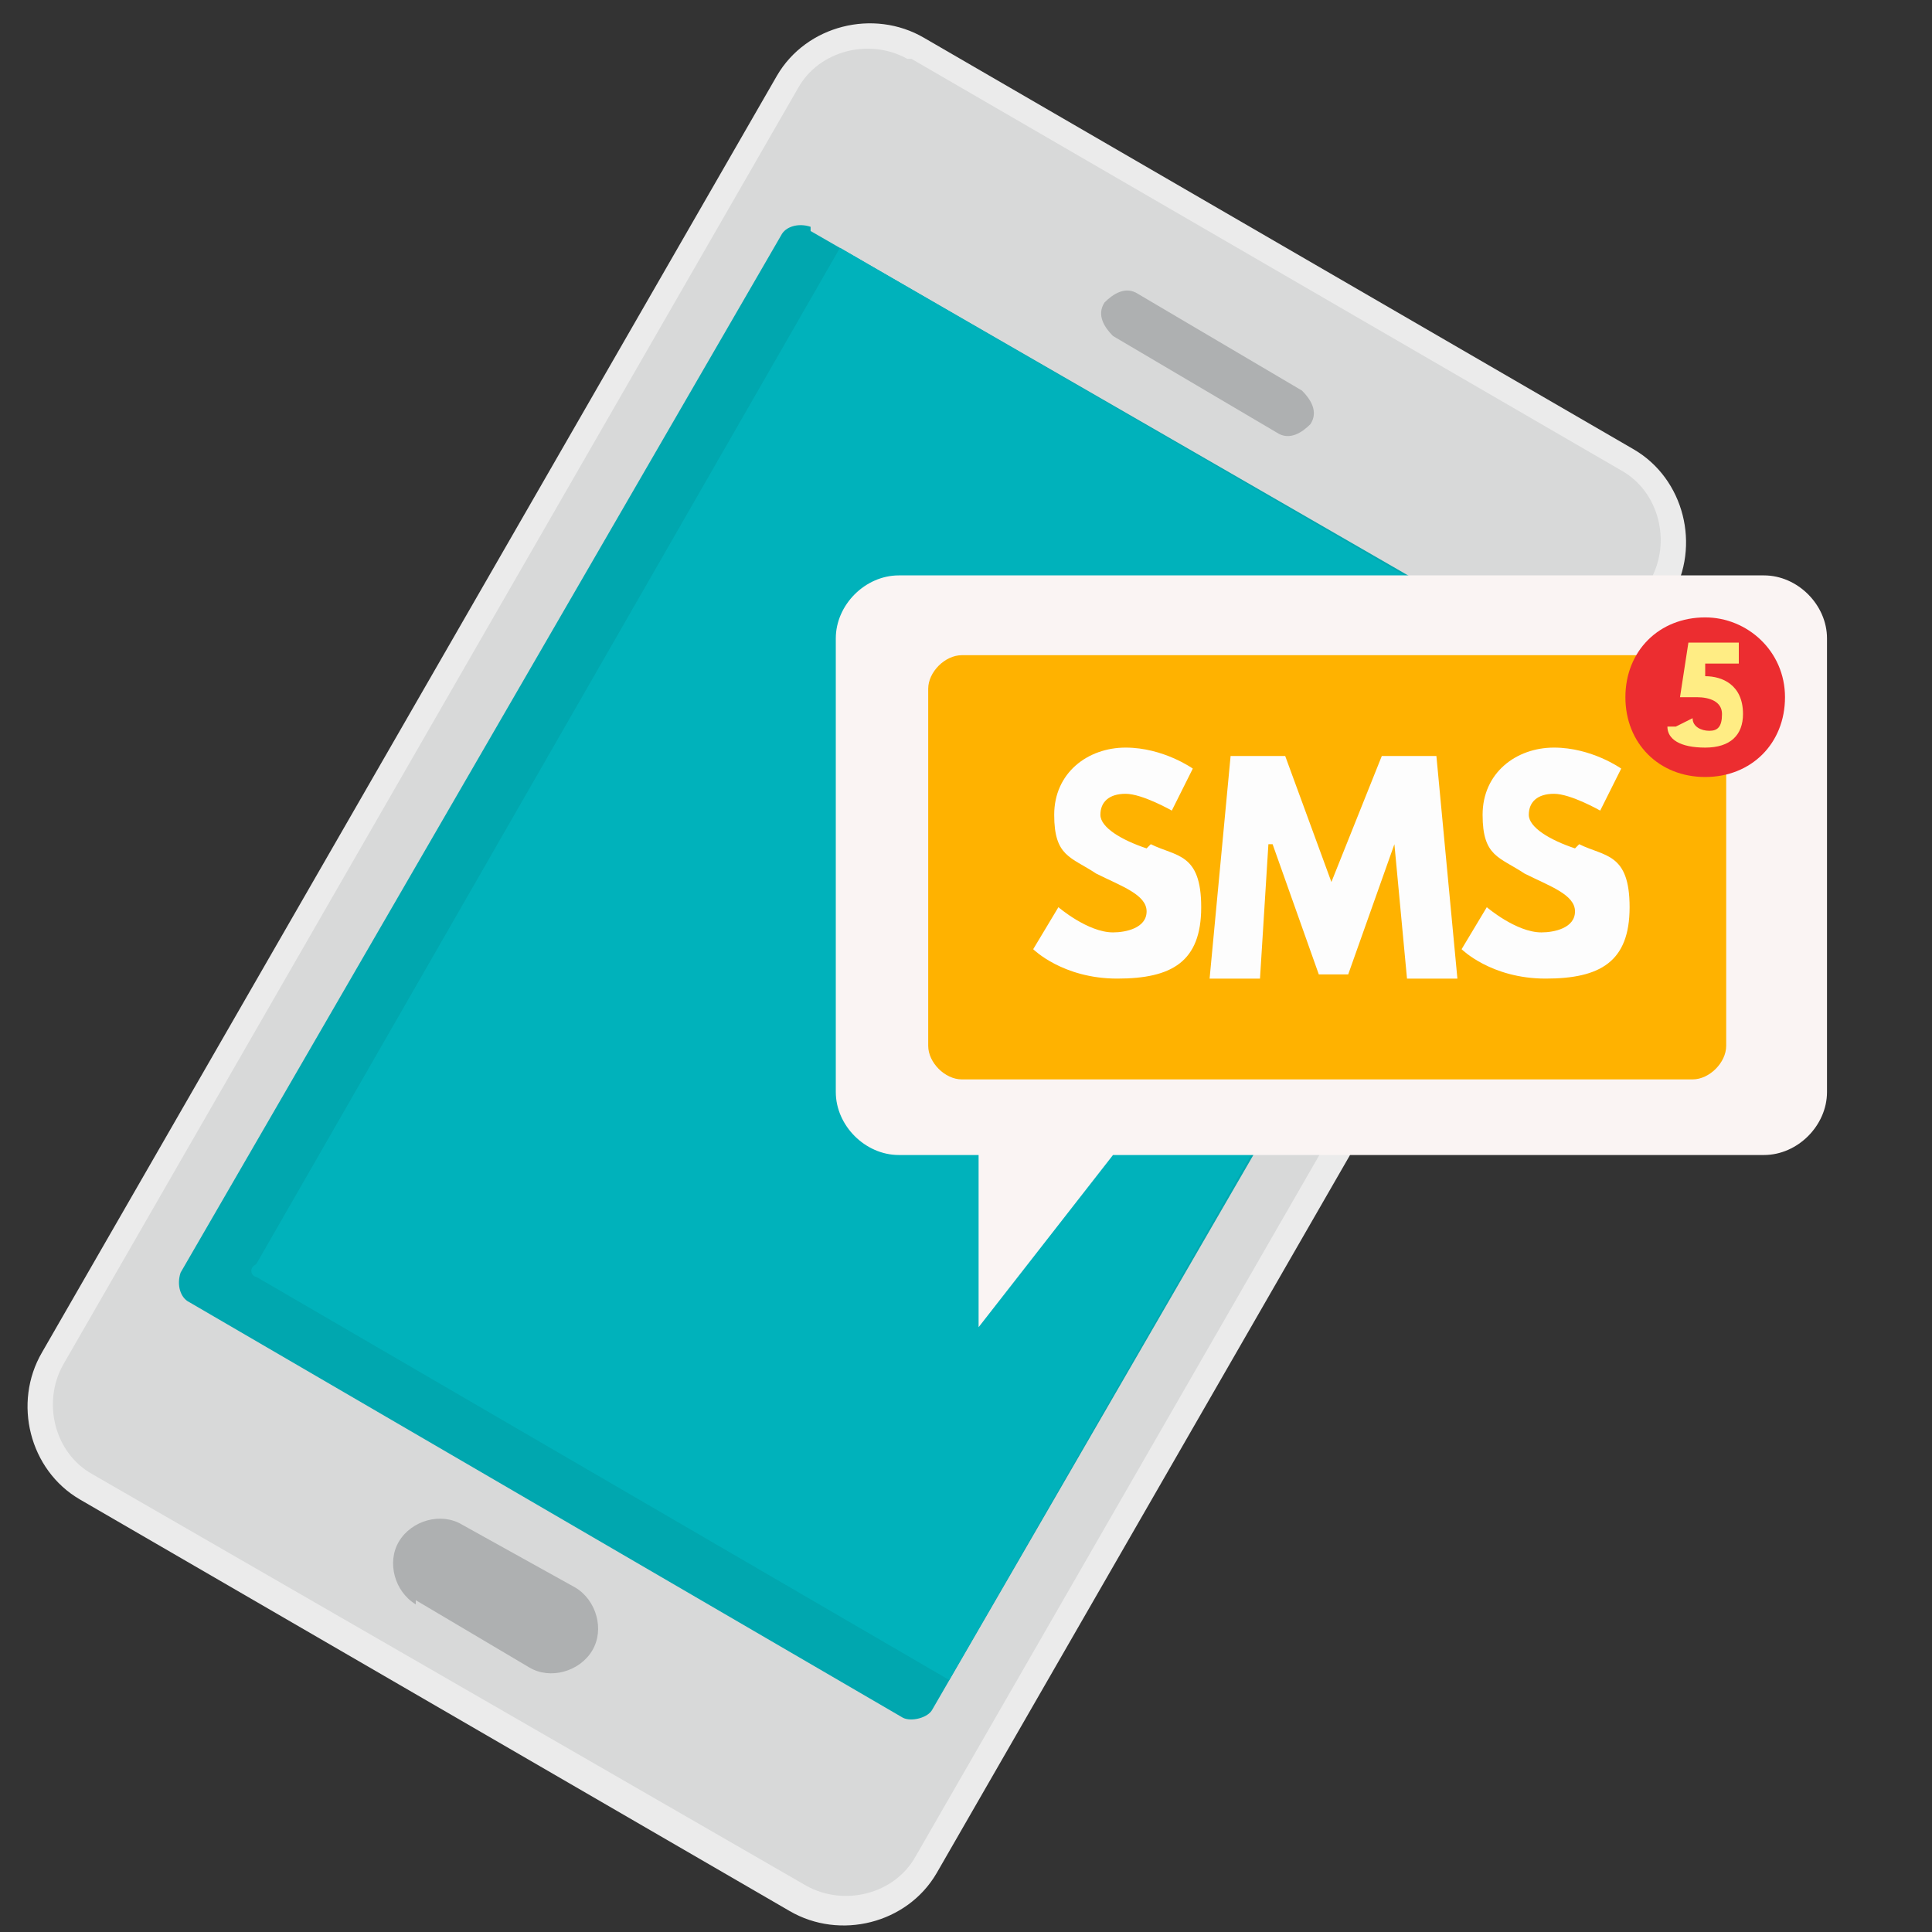<?xml version="1.0" encoding="UTF-8"?>
<svg id="Layer_1" data-name="Layer 1" xmlns="http://www.w3.org/2000/svg" version="1.1" viewBox="0 0 46 46">
  <rect x="0" y="0" width="46" height="46" fill="#333333" stroke="none"/>
  <defs>
    <style>
      .cls-1 {
        fill: #ffed84;
      }

      .cls-1, .cls-2, .cls-3, .cls-4, .cls-5, .cls-6, .cls-7, .cls-8, .cls-9, .cls-10 {
        stroke-width: 0px;
      }

      .cls-1, .cls-2, .cls-3, .cls-4, .cls-6, .cls-7, .cls-8, .cls-9, .cls-10 {
        fill-rule: evenodd;
      }

      .cls-2 {
        fill: #ffb200;
      }

      .cls-3 {
        fill: #00b2bb;
      }

      .cls-4 {
        fill: #aeb0b1;
      }

      .cls-5 {
        fill: #fdfdfd;
      }

      .cls-6 {
        fill: #faf4f3;
      }

      .cls-7 {
        fill: #ec2d30;
      }

      .cls-8 {
        fill: #00a7af;
      }

      .cls-9 {
        fill: #d8d9d9;
      }

      .cls-10 {
        fill: #ebebeb;
      }
    </style>
  </defs>
  <path class="cls-10" d="M22,.9l16.9,9.8c1.2.7,1.6,2.3.9,3.5l-17.5,30.4c-.7,1.2-2.3,1.6-3.5.9L1.9,35.7c-1.2-.7-1.6-2.3-.9-3.5L18.5,1.8c.7-1.2,2.3-1.6,3.5-.9h0Z"/>
  <path class="cls-9" d="M21.7,1.4l16.9,9.8c.9.5,1.2,1.7.7,2.6l-17.5,30.4c-.5.9-1.7,1.2-2.6.7L2.2,35.1c-.9-.5-1.2-1.7-.7-2.6L19,2.1c.5-.9,1.7-1.2,2.6-.7h0Z"/>
  <path class="cls-8" d="M19.3,5.5l17,9.8c.2.1.3.5.2.7l-14.3,24.7c-.1.2-.5.3-.7.2L4.5,31c-.2-.1-.3-.4-.2-.7L18.6,5.6c.1-.2.4-.3.7-.2h0Z"/>
  <path class="cls-3" d="M20,5.9l16.2,9.4c.2.1.3.5.2.7l-13.8,24L6.1,30.4c-.1,0-.2-.2,0-.3L20,5.9Z"/>
  <path class="cls-4" d="M26.5,8l3.9,2.3c.3.2.6,0,.8-.2h0c.2-.3,0-.6-.2-.8l-3.9-2.3c-.3-.2-.6,0-.8.2h0c-.2.3,0,.6.2.8h0Z"/>
  <path class="cls-4" d="M9.9,38.1l2.7,1.6c.5.3,1.2.1,1.5-.4h0c.3-.5.1-1.2-.4-1.5l-2.7-1.5c-.5-.3-1.2-.1-1.5.4h0c-.3.5-.1,1.2.4,1.5h0Z"/>
  <path class="cls-6" d="M21.4,13.7h20.6c.8,0,1.5.7,1.5,1.5v10.8c0,.8-.7,1.5-1.5,1.5h-15.5l-3.2,4.1v-4.1h-1.9c-.8,0-1.5-.7-1.5-1.5v-10.8c0-.8.7-1.5,1.5-1.5h0Z"/>
  <path class="cls-2" d="M22.9,15.6h17.4c.4,0,.8.4.8.8v8.5c0,.4-.4.8-.8.8h-17.4c-.4,0-.8-.4-.8-.8v-8.5c0-.4.4-.8.8-.8h0Z"/>
  <polygon class="cls-5" points="32.9 18 31.7 21 30.6 18 29.3 18 28.8 23.3 30 23.3 30.2 20.1 30.3 20.1 31.4 23.2 32.1 23.2 33.2 20.1 33.2 20.1 33.5 23.3 34.7 23.3 34.2 18 32.9 18"/>
  <path class="cls-5" d="M27.3,20.2c-.6-.2-1.1-.5-1.1-.8s.2-.5.6-.5,1.1.4,1.1.4l.5-1s-.7-.5-1.6-.5-1.7.6-1.7,1.6.4,1,1,1.4c.6.3,1.2.5,1.2.9s-.5.5-.8.5c-.6,0-1.3-.6-1.3-.6l-.6,1s.7.7,2,.7,2-.4,2-1.7-.6-1.2-1.2-1.5Z"/>
  <path class="cls-5" d="M37.5,20.2c-.6-.2-1.1-.5-1.1-.8s.2-.5.6-.5,1.1.4,1.1.4l.5-1s-.7-.5-1.6-.5-1.7.6-1.7,1.6.4,1,1,1.4c.6.3,1.2.5,1.2.9s-.5.5-.8.5c-.6,0-1.3-.6-1.3-.6l-.6,1s.7.7,2,.7,2-.4,2-1.7-.6-1.2-1.2-1.5Z"/>
  <path class="cls-7" d="M40.6,14.7c1,0,1.9.8,1.9,1.9s-.8,1.9-1.9,1.9-1.9-.8-1.9-1.9.8-1.9,1.9-1.9h0Z"/>
  <path class="cls-1" d="M39.7,17.3c0,.3.3.5.9.5s.9-.3.9-.8c0-.7-.5-.9-.9-.9h0v-.3h.8v-.5h-1.2l-.2,1.3c0,0,.2,0,.4,0,.3,0,.6.1.6.4s-.1.4-.3.4-.4-.1-.4-.3l-.4.2Z"/>
</svg>